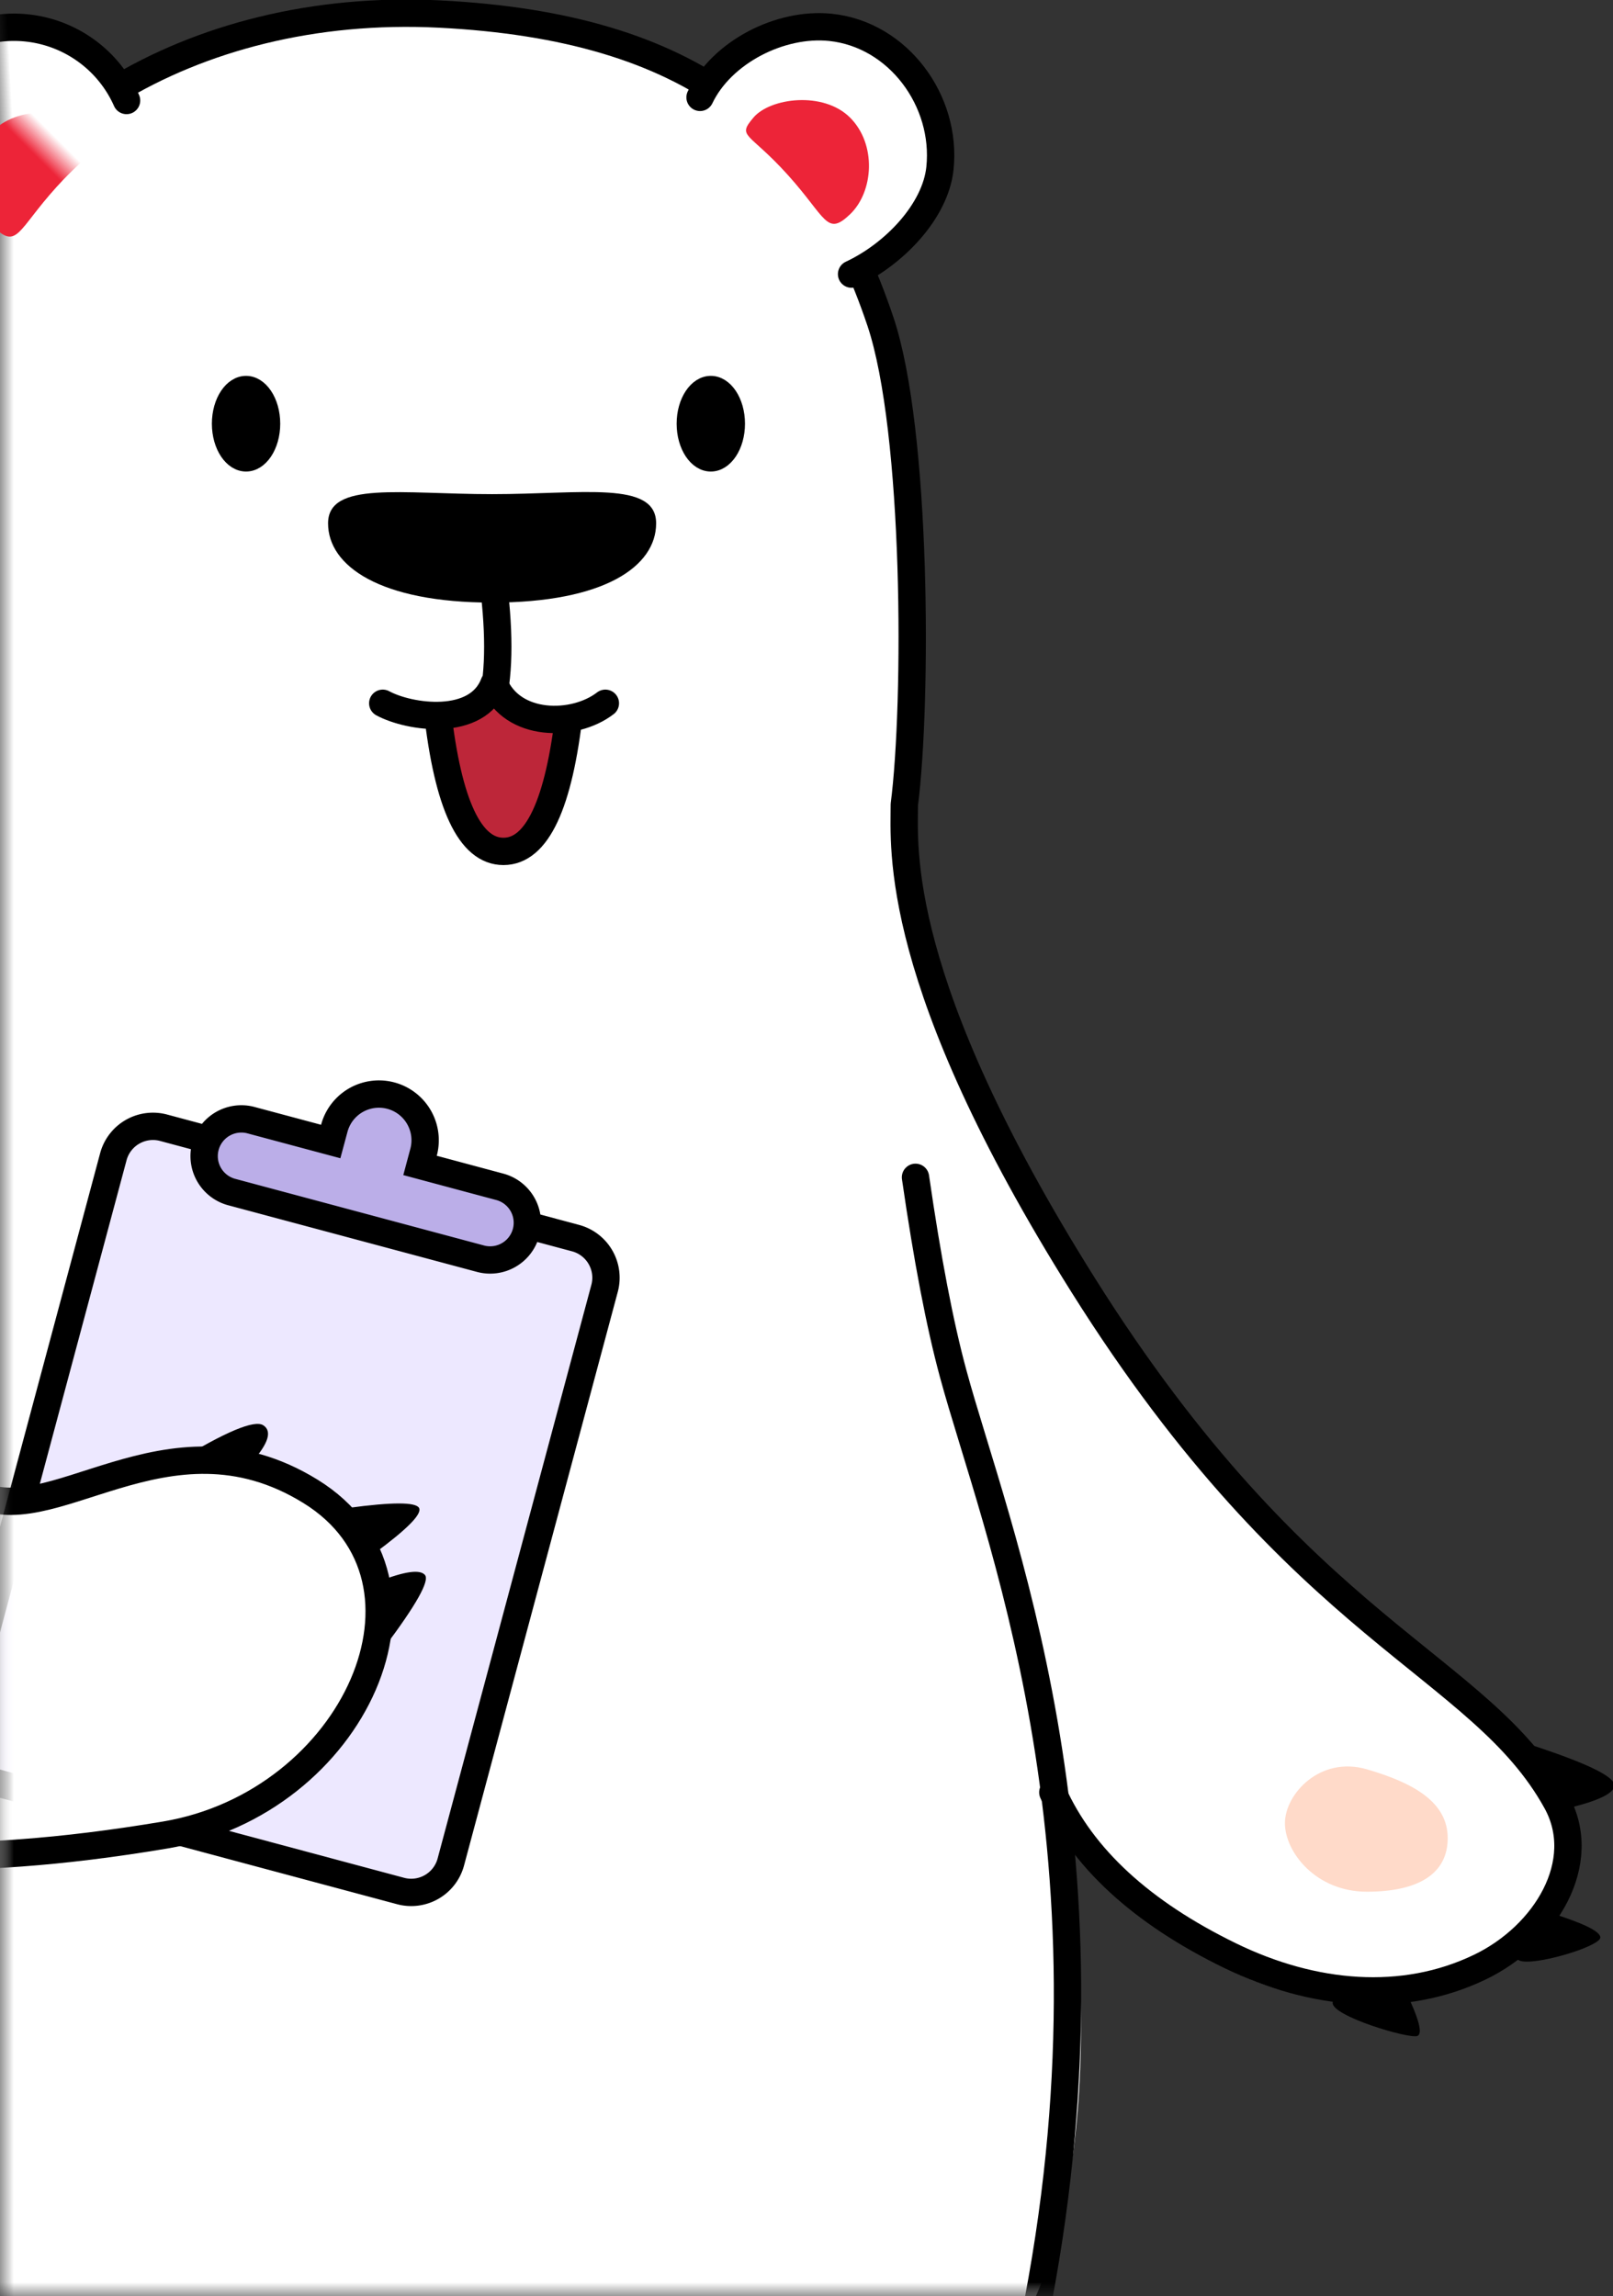 <svg viewBox="0 0 59 84" xmlns="http://www.w3.org/2000/svg" xmlns:xlink="http://www.w3.org/1999/xlink"><rect x="0" y="0" width="59" height="84" fill="#333333" stroke="none"/><defs><path id="a" d="M0 0h62v86H0z"/></defs><g transform="translate(0 -2)" fill="none" fill-rule="evenodd"><mask id="b" fill="#fff"><use xlink:href="#a"/></mask><path d="M-14.485 86.404C-17.351 48.97-1.97 35.554-1.97 34.172c0-1.465-1.613-15.216 0-21.21 1.613-5.995 7.818-10.32 17.914-10.32 10.097 0 14.9 5.618 16.405 11.347 1.505 5.729 1.18 10.156.728 16.081-.152 2.002.416 7.09 1.266 9.105 1.665 3.945 4.612 10.006 7.723 13.832 6.669 8.201 14.387 12.117 15.16 15.137.774 3.02-1.475 5.562-4.299 6.38-2.823.818-5.83 1.45-10.86-2.24-3.93-2.88-4.107-6.653-3.813-5.925 1.148 2.846 2.436 13.837-.548 20.045h-52.191z" fill="#FFF" mask="url(#b)"/><path d="M-14.484 85.24C-17.496 46.637-1.97 36.317-1.97 34.45c0-1.868-1.586-15.503 0-21.488C-.385 6.976 6.822 2.045 16.084 2.514c9.261.47 13.754 4.194 16.12 11.247 1.35 4.027 1.35 13.969.874 17.675 0 1.56-.44 6.455 6.533 17.562 8.048 12.819 14.523 13.838 17.322 18.91 1.225 2.22-.392 4.893-2.8 6.052-2.806 1.353-6.094 1.066-9.136-.417-3.25-1.584-5.412-3.576-6.487-5.975" stroke="#000" stroke-linecap="round" stroke-linejoin="round" mask="url(#b)"/><path d="M31.623 11.876c1.482-.892 2.81-2.616 2.81-4.187 0-2.486-2.03-4.71-4.515-4.71-1.851 0-3.873 1.32-4.483 3.046" stroke="#000" fill="#FFF" stroke-linecap="round" stroke-linejoin="round" mask="url(#b)" transform="rotate(6 29.934 7.427)"/><path d="M4.708 5.902A4.502 4.502 0 0 0-4 7.5a4.5 4.5 0 0 0 2.65 4.103" stroke="#000" fill="#FFF" stroke-linecap="round" stroke-linejoin="round" mask="url(#b)" transform="rotate(-3 .354 7.302)"/><path d="M29.787 8.912c2.121.107 2.62.606 2.646-.592.025-1.198-1.12-2.5-2.5-2.5-1.381 0-2.58 1.555-2.5 2.5.079.946.233.484 2.354.592z" fill="#ED2438" mask="url(#b)" transform="rotate(45 29.931 7.463)"/><path d="M.788 9.378c2.122.108 2.62.607 2.646-.591.025-1.198-1.12-2.5-2.5-2.5s-2.596 1.553-2.5 2.5c.096.947.233.484 2.354.591z" fill="#ED2438" mask="url(#b)" transform="scale(-1 1) rotate(45 0 5.68)"/><path d="M18 24.044c4.107 0 6-1.325 6-2.899 0-1.573-2.686-1.068-6-1.068s-6-.489-6 1.068c0 1.558 1.893 2.899 6 2.899z" fill="#000" mask="url(#b)"/><path d="M16.012 28.348c.528-.74 1.518-.64 2.208-1.348.555.59 1.723 1.348 2.414 1.348.691 0-.672 4.752-2.136 4.752-1.465 0-2.696-2.93-2.486-4.752z" fill="#BD2639" mask="url(#b)"/><path d="M18 23c.277 1.967.277 3.541 0 4.723" stroke="#000" mask="url(#b)"/><path d="M14 27.727c.984.533 3.468.884 4.072-.727.662 1.61 2.927 1.61 4.071.727" stroke="#000" stroke-linecap="round" stroke-linejoin="round" mask="url(#b)"/><path d="M20.83 28c-.384 3.43-1.19 5.146-2.415 5.146S16.385 31.43 16 28" stroke="#000" mask="url(#b)"/><path d="M45.064 37.63c-1.044-.84-1.6-1.096-1.666-.765-.066.331.368 1.19 1.303 2.575l.363-1.81z" mask="url(#b)"/><path d="M49.997 71.203c1.865 0 2.957-.644 2.957-1.96 0-1.314-1.238-2.017-2.956-2.518-1.717-.5-2.998.909-2.998 1.969s1.132 2.509 2.997 2.509z" fill="#FFDAC9" mask="url(#b)"/><path d="M33.487 45.069c.432 2.99.89 5.383 1.377 7.179 1.515 5.6 6.302 17.095 3.105 33.943" stroke="#000" stroke-linecap="round" stroke-linejoin="round" mask="url(#b)"/><path d="M55.115 65.551c2.268.7 3.554 1.23 3.858 1.592.303.36-.327.716-1.893 1.067l-1.965-2.659zM56.638 71.954c-1.04 1.017-1.397 1.604-1.074 1.761.484.235 2.973-.504 2.973-.839 0-.223-.633-.53-1.9-.922z" fill="#000" mask="url(#b)"/><path d="M51.346 74.748c-1.746.113-2.62.332-2.62.657 0 .488 2.89 1.081 3.19.943.2-.092.01-.625-.57-1.6z" fill="#000" mask="url(#b)" transform="rotate(5 50.36 75.558)"/><g mask="url(#b)" stroke="#000"><path d="M5.983 43.255a1.5 1.5 0 0 0-1.837 1.06l-5.624 20.987a1.5 1.5 0 0 0 1.06 1.837l15.071 4.038a1.5 1.5 0 0 0 1.837-1.06l5.624-20.987a1.5 1.5 0 0 0-1.061-1.837l-15.07-4.038z" fill="#EDE8FF"/><path d="M12.227 43.276l-.13.483-2.916-.781a1.361 1.361 0 0 0-.705 2.63l9.1 2.438a1.361 1.361 0 1 0 .704-2.63l-2.916-.782.129-.483a1.69 1.69 0 0 0-3.266-.875z" fill="#BBAEE8"/></g><path d="M-2.667 50.237c-.215 3.397.34 5.503 1.667 6.318 2.77 1.7 7.067-3.262 12.354 0 5.286 3.261 1.631 11.406-5.315 12.574-15.221 2.56-20.948-1.655-22.873-6.951-2.82-7.76 1.902-16.645 14.167-26.655" stroke="#000" fill="#FFF" mask="url(#b)"/><path d="M6.452 55.471c1.797-1.098 2.857-1.542 3.18-1.33.324.213.19.656-.403 1.33H6.452zM12.749 57.162c1.596-.216 2.455-.216 2.578 0 .122.216-.42.768-1.623 1.655l-.955-1.655zM13.873 59.845c.933-.364 1.49-.44 1.67-.23.18.21-.317 1.096-1.49 2.657l-.18-2.427z" fill="#000" mask="url(#b)"/><ellipse stroke="#000" stroke-width=".5" fill="#000" mask="url(#b)" cx="26" cy="17.5" rx="1" ry="1.5"/><ellipse stroke="#000" stroke-width=".5" fill="#000" mask="url(#b)" cx="9" cy="17.5" rx="1" ry="1.5"/></g></svg>